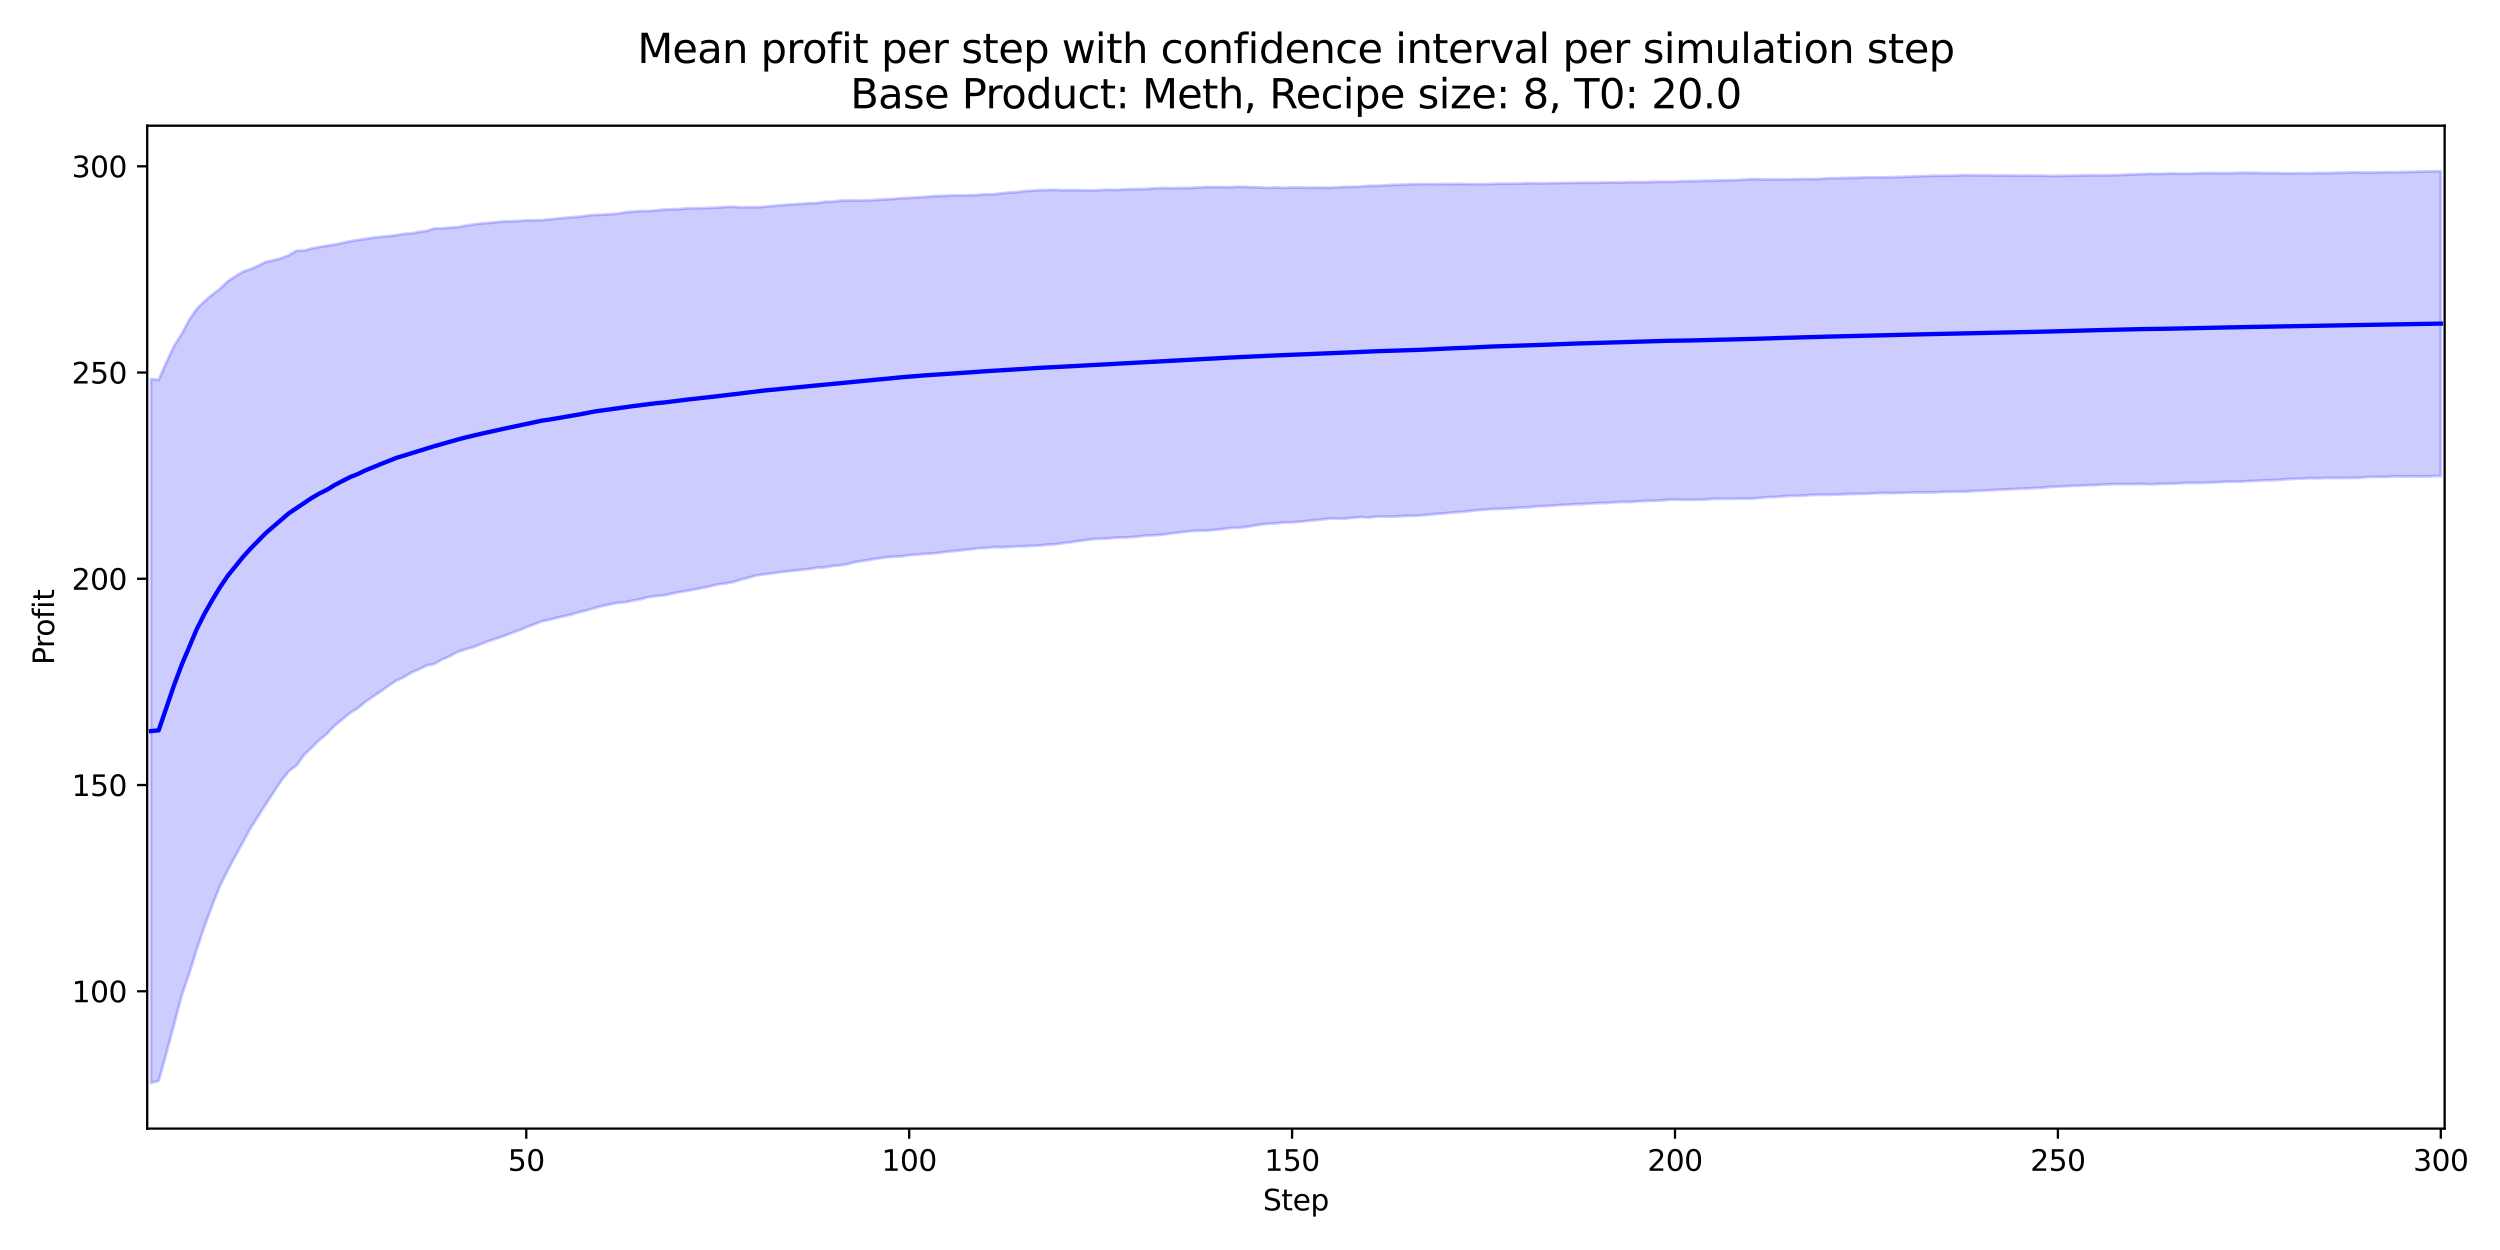 <?xml version="1.0" encoding="utf-8" standalone="no"?>
<!DOCTYPE svg PUBLIC "-//W3C//DTD SVG 1.1//EN"
  "http://www.w3.org/Graphics/SVG/1.1/DTD/svg11.dtd">
<svg xmlns:xlink="http://www.w3.org/1999/xlink" width="864pt" height="432pt" viewBox="0 0 864 432" xmlns="http://www.w3.org/2000/svg" version="1.1">
 <defs>
  <style type="text/css">*{stroke-linejoin: round; stroke-linecap: butt}</style>
 </defs>
 <g id="figure_1">
  <g id="patch_1">
   <path d="M 0 432 
L 864 432 
L 864 0 
L 0 0 
z
" style="fill: #ffffff"/>
  </g>
  <g id="axes_1">
   <g id="patch_2">
    <path d="M 50.87 390.04 
L 844.866 390.04 
L 844.866 43.44 
L 50.87 43.44 
z
" style="fill: #ffffff"/>
   </g>
   <g id="FillBetweenPolyCollection_1">
    <defs>
     <path id="ma80f3142a6" d="M 52.193 -300.959 
L 52.193 -57.715 
L 54.84 -58.502 
L 57.487 -67.962 
L 60.133 -77.906 
L 62.78 -87.88 
L 65.427 -95.682 
L 68.073 -104.163 
L 70.72 -112.01 
L 73.367 -119.119 
L 76.013 -125.859 
L 78.66 -131.127 
L 81.307 -136.067 
L 83.953 -140.92 
L 86.6 -145.863 
L 89.246 -149.941 
L 91.893 -154.134 
L 94.54 -158.148 
L 97.186 -162.178 
L 99.833 -165.481 
L 102.48 -167.498 
L 105.126 -171.133 
L 107.773 -173.711 
L 110.42 -176.32 
L 113.066 -178.476 
L 115.713 -181.319 
L 118.36 -183.428 
L 121.006 -185.619 
L 123.653 -187.292 
L 126.3 -189.457 
L 128.946 -191.295 
L 131.593 -193.069 
L 134.24 -194.976 
L 136.886 -196.758 
L 139.533 -197.944 
L 142.18 -199.559 
L 144.826 -200.71 
L 147.473 -202.044 
L 150.119 -202.552 
L 152.766 -204.099 
L 155.413 -205.206 
L 158.059 -206.653 
L 160.706 -207.567 
L 163.353 -208.331 
L 165.999 -209.312 
L 168.646 -210.373 
L 171.293 -211.279 
L 173.939 -212.112 
L 176.586 -213.178 
L 179.233 -214.097 
L 181.879 -215.214 
L 184.526 -216.201 
L 187.173 -217.301 
L 189.819 -217.822 
L 192.466 -218.505 
L 195.113 -219.095 
L 197.759 -219.72 
L 200.406 -220.526 
L 203.053 -221.158 
L 205.699 -221.928 
L 208.346 -222.633 
L 210.993 -223.179 
L 213.639 -223.694 
L 216.286 -223.902 
L 218.932 -224.477 
L 221.579 -224.97 
L 224.226 -225.686 
L 226.872 -226.031 
L 229.519 -226.246 
L 232.166 -226.849 
L 234.812 -227.385 
L 237.459 -227.84 
L 240.106 -228.312 
L 242.752 -228.826 
L 245.399 -229.383 
L 248.046 -230.022 
L 250.692 -230.34 
L 253.339 -230.851 
L 255.986 -231.673 
L 258.632 -232.329 
L 261.279 -233.105 
L 263.926 -233.505 
L 266.572 -233.803 
L 269.219 -234.212 
L 271.866 -234.496 
L 274.512 -234.776 
L 277.159 -235.139 
L 279.806 -235.376 
L 282.452 -235.812 
L 285.099 -235.923 
L 287.745 -236.405 
L 290.392 -236.632 
L 293.039 -237.067 
L 295.685 -237.769 
L 298.332 -238.179 
L 300.979 -238.615 
L 303.625 -239.035 
L 306.272 -239.373 
L 308.919 -239.618 
L 311.565 -239.738 
L 314.212 -240.124 
L 316.859 -240.33 
L 319.505 -240.576 
L 322.152 -240.727 
L 324.799 -240.981 
L 327.445 -241.362 
L 330.092 -241.586 
L 332.739 -241.878 
L 335.385 -242.133 
L 338.032 -242.522 
L 340.679 -242.6 
L 343.325 -242.917 
L 345.972 -242.854 
L 348.618 -242.99 
L 351.265 -243.153 
L 353.912 -243.209 
L 356.558 -243.354 
L 359.205 -243.484 
L 361.852 -243.768 
L 364.498 -243.861 
L 367.145 -244.288 
L 369.792 -244.562 
L 372.438 -244.993 
L 375.085 -245.307 
L 377.732 -245.705 
L 380.378 -245.813 
L 383.025 -245.9 
L 385.672 -246.225 
L 388.318 -246.228 
L 390.965 -246.394 
L 393.612 -246.597 
L 396.258 -246.935 
L 398.905 -247.025 
L 401.552 -247.184 
L 404.198 -247.578 
L 406.845 -247.888 
L 409.492 -248.22 
L 412.138 -248.493 
L 414.785 -248.594 
L 417.431 -248.672 
L 420.078 -248.899 
L 422.725 -249.177 
L 425.371 -249.579 
L 428.018 -249.601 
L 430.665 -249.896 
L 433.311 -250.349 
L 435.958 -250.75 
L 438.605 -251.041 
L 441.251 -251.116 
L 443.898 -251.476 
L 446.545 -251.459 
L 449.191 -251.709 
L 451.838 -251.962 
L 454.485 -252.234 
L 457.131 -252.489 
L 459.778 -252.838 
L 462.425 -252.741 
L 465.071 -252.797 
L 467.718 -253.095 
L 470.365 -253.29 
L 473.011 -253.126 
L 475.658 -253.455 
L 478.305 -253.477 
L 480.951 -253.479 
L 483.598 -253.581 
L 486.244 -253.707 
L 488.891 -253.722 
L 491.538 -253.907 
L 494.184 -254.167 
L 496.831 -254.419 
L 499.478 -254.611 
L 502.124 -254.896 
L 504.771 -255.026 
L 507.418 -255.305 
L 510.064 -255.655 
L 512.711 -255.823 
L 515.358 -256.053 
L 518.004 -256.108 
L 520.651 -256.268 
L 523.298 -256.417 
L 525.944 -256.591 
L 528.591 -256.681 
L 531.238 -257.024 
L 533.884 -257.086 
L 536.531 -257.257 
L 539.178 -257.465 
L 541.824 -257.552 
L 544.471 -257.74 
L 547.117 -257.797 
L 549.764 -257.986 
L 552.411 -258.13 
L 555.057 -258.174 
L 557.704 -258.366 
L 560.351 -258.524 
L 562.997 -258.495 
L 565.644 -258.708 
L 568.291 -258.85 
L 570.937 -258.975 
L 573.584 -259.051 
L 576.231 -259.224 
L 578.877 -259.389 
L 581.524 -259.279 
L 584.171 -259.275 
L 586.817 -259.267 
L 589.464 -259.395 
L 592.111 -259.591 
L 594.757 -259.617 
L 597.404 -259.63 
L 600.051 -259.67 
L 602.697 -259.739 
L 605.344 -259.673 
L 607.991 -259.892 
L 610.637 -260.176 
L 613.284 -260.235 
L 615.93 -260.423 
L 618.577 -260.629 
L 621.224 -260.644 
L 623.87 -260.788 
L 626.517 -260.944 
L 629.164 -260.995 
L 631.81 -260.955 
L 634.457 -261.083 
L 637.104 -261.165 
L 639.75 -261.293 
L 642.397 -261.341 
L 645.044 -261.379 
L 647.69 -261.512 
L 650.337 -261.626 
L 652.984 -261.577 
L 655.63 -261.635 
L 658.277 -261.69 
L 660.924 -261.802 
L 663.57 -261.839 
L 666.217 -261.824 
L 668.864 -261.851 
L 671.51 -261.98 
L 674.157 -262.037 
L 676.804 -262.081 
L 679.45 -262.108 
L 682.097 -262.295 
L 684.743 -262.432 
L 687.39 -262.553 
L 690.037 -262.707 
L 692.683 -262.838 
L 695.33 -262.946 
L 697.977 -263.132 
L 700.623 -263.171 
L 703.27 -263.322 
L 705.917 -263.459 
L 708.563 -263.719 
L 711.21 -263.835 
L 713.857 -263.958 
L 716.503 -264.106 
L 719.15 -264.187 
L 721.797 -264.298 
L 724.443 -264.357 
L 727.09 -264.571 
L 729.737 -264.658 
L 732.383 -264.701 
L 735.03 -264.675 
L 737.677 -264.687 
L 740.323 -264.728 
L 742.97 -264.603 
L 745.616 -264.744 
L 748.263 -264.784 
L 750.91 -264.869 
L 753.556 -264.98 
L 756.203 -265.123 
L 758.85 -265.085 
L 761.496 -265.153 
L 764.143 -265.264 
L 766.79 -265.349 
L 769.436 -265.523 
L 772.083 -265.559 
L 774.73 -265.568 
L 777.376 -265.74 
L 780.023 -265.848 
L 782.67 -266.008 
L 785.316 -266.051 
L 787.963 -266.206 
L 790.61 -266.389 
L 793.256 -266.549 
L 795.903 -266.622 
L 798.55 -266.782 
L 801.196 -266.691 
L 803.843 -266.828 
L 806.49 -266.789 
L 809.136 -266.808 
L 811.783 -266.838 
L 814.429 -266.818 
L 817.076 -267.061 
L 819.723 -267.153 
L 822.369 -267.159 
L 825.016 -267.195 
L 827.663 -267.406 
L 830.309 -267.335 
L 832.956 -267.378 
L 835.603 -267.351 
L 838.249 -267.358 
L 840.896 -267.434 
L 843.543 -267.513 
L 843.543 -372.805 
L 843.543 -372.805 
L 840.896 -372.764 
L 838.249 -372.713 
L 835.603 -372.657 
L 832.956 -372.578 
L 830.309 -372.548 
L 827.663 -372.436 
L 825.016 -372.499 
L 822.369 -372.421 
L 819.723 -372.33 
L 817.076 -372.322 
L 814.429 -372.46 
L 811.783 -372.375 
L 809.136 -372.301 
L 806.49 -372.267 
L 803.843 -372.153 
L 801.196 -372.229 
L 798.55 -372.073 
L 795.903 -372.146 
L 793.256 -372.067 
L 790.61 -372.059 
L 787.963 -372.124 
L 785.316 -372.203 
L 782.67 -372.178 
L 780.023 -372.255 
L 777.376 -372.251 
L 774.73 -372.305 
L 772.083 -372.205 
L 769.436 -372.118 
L 766.79 -372.163 
L 764.143 -372.174 
L 761.496 -372.184 
L 758.85 -372.07 
L 756.203 -371.958 
L 753.556 -371.999 
L 750.91 -372.025 
L 748.263 -371.964 
L 745.616 -371.886 
L 742.97 -371.944 
L 740.323 -371.812 
L 737.677 -371.71 
L 735.03 -371.625 
L 732.383 -371.493 
L 729.737 -371.426 
L 727.09 -371.364 
L 724.443 -371.414 
L 721.797 -371.375 
L 719.15 -371.342 
L 716.503 -371.284 
L 713.857 -371.248 
L 711.21 -371.198 
L 708.563 -371.202 
L 705.917 -371.284 
L 703.27 -371.292 
L 700.623 -371.318 
L 697.977 -371.264 
L 695.33 -371.332 
L 692.683 -371.349 
L 690.037 -371.324 
L 687.39 -371.383 
L 684.743 -371.375 
L 682.097 -371.384 
L 679.45 -371.468 
L 676.804 -371.358 
L 674.157 -371.286 
L 671.51 -371.248 
L 668.864 -371.261 
L 666.217 -371.183 
L 663.57 -371.096 
L 660.924 -370.962 
L 658.277 -370.898 
L 655.63 -370.808 
L 652.984 -370.747 
L 650.337 -370.69 
L 647.69 -370.67 
L 645.044 -370.688 
L 642.397 -370.585 
L 639.75 -370.534 
L 637.104 -370.474 
L 634.457 -370.39 
L 631.81 -370.372 
L 629.164 -370.182 
L 626.517 -370.112 
L 623.87 -370.124 
L 621.224 -370.099 
L 618.577 -369.979 
L 615.93 -369.998 
L 613.284 -370 
L 610.637 -369.956 
L 607.991 -369.998 
L 605.344 -370.072 
L 602.697 -369.908 
L 600.051 -369.768 
L 597.404 -369.698 
L 594.757 -369.633 
L 592.111 -369.546 
L 589.464 -369.543 
L 586.817 -369.464 
L 584.171 -369.398 
L 581.524 -369.342 
L 578.877 -369.189 
L 576.231 -369.204 
L 573.584 -369.18 
L 570.937 -369.128 
L 568.291 -369.042 
L 565.644 -369.07 
L 562.997 -369.032 
L 560.351 -368.896 
L 557.704 -368.947 
L 555.057 -368.925 
L 552.411 -368.857 
L 549.764 -368.844 
L 547.117 -368.873 
L 544.471 -368.79 
L 541.824 -368.783 
L 539.178 -368.719 
L 536.531 -368.697 
L 533.884 -368.61 
L 531.238 -368.609 
L 528.591 -368.671 
L 525.944 -368.56 
L 523.298 -368.523 
L 520.651 -368.483 
L 518.004 -368.513 
L 515.358 -368.409 
L 512.711 -368.35 
L 510.064 -368.344 
L 507.418 -368.369 
L 504.771 -368.409 
L 502.124 -368.383 
L 499.478 -368.4 
L 496.831 -368.343 
L 494.184 -368.375 
L 491.538 -368.349 
L 488.891 -368.368 
L 486.244 -368.232 
L 483.598 -368.149 
L 480.951 -368.075 
L 478.305 -367.887 
L 475.658 -367.762 
L 473.011 -367.786 
L 470.365 -367.517 
L 467.718 -367.44 
L 465.071 -367.425 
L 462.425 -367.277 
L 459.778 -367.081 
L 457.131 -367.141 
L 454.485 -367.145 
L 451.838 -367.112 
L 449.191 -367.165 
L 446.545 -367.211 
L 443.898 -367.056 
L 441.251 -367.208 
L 438.605 -367.081 
L 435.958 -367.186 
L 433.311 -367.274 
L 430.665 -367.377 
L 428.018 -367.453 
L 425.371 -367.296 
L 422.725 -367.345 
L 420.078 -367.349 
L 417.431 -367.379 
L 414.785 -367.22 
L 412.138 -367.078 
L 409.492 -367.019 
L 406.845 -366.994 
L 404.198 -366.974 
L 401.552 -367.019 
L 398.905 -366.89 
L 396.258 -366.699 
L 393.612 -366.678 
L 390.965 -366.605 
L 388.318 -366.529 
L 385.672 -366.343 
L 383.025 -366.43 
L 380.378 -366.323 
L 377.732 -366.162 
L 375.085 -366.201 
L 372.438 -366.244 
L 369.792 -366.293 
L 367.145 -366.265 
L 364.498 -366.399 
L 361.852 -366.341 
L 359.205 -366.262 
L 356.558 -366.067 
L 353.912 -365.918 
L 351.265 -365.553 
L 348.618 -365.42 
L 345.972 -365.177 
L 343.325 -364.798 
L 340.679 -364.825 
L 338.032 -364.627 
L 335.385 -364.522 
L 332.739 -364.47 
L 330.092 -364.496 
L 327.445 -364.332 
L 324.799 -364.29 
L 322.152 -364.141 
L 319.505 -363.954 
L 316.859 -363.775 
L 314.212 -363.599 
L 311.565 -363.502 
L 308.919 -363.234 
L 306.272 -363.1 
L 303.625 -362.98 
L 300.979 -362.816 
L 298.332 -362.704 
L 295.685 -362.657 
L 293.039 -362.742 
L 290.392 -362.628 
L 287.745 -362.287 
L 285.099 -362.265 
L 282.452 -361.836 
L 279.806 -361.747 
L 277.159 -361.539 
L 274.512 -361.395 
L 271.866 -361.229 
L 269.219 -361.005 
L 266.572 -360.769 
L 263.926 -360.513 
L 261.279 -360.346 
L 258.632 -360.374 
L 255.986 -360.319 
L 253.339 -360.521 
L 250.692 -360.462 
L 248.046 -360.234 
L 245.399 -360.172 
L 242.752 -360.051 
L 240.106 -360.009 
L 237.459 -359.947 
L 234.812 -359.754 
L 232.166 -359.669 
L 229.519 -359.553 
L 226.872 -359.308 
L 224.226 -359.069 
L 221.579 -359.059 
L 218.932 -358.849 
L 216.286 -358.664 
L 213.639 -358.152 
L 210.993 -357.974 
L 208.346 -357.783 
L 205.699 -357.717 
L 203.053 -357.526 
L 200.406 -357.105 
L 197.759 -356.924 
L 195.113 -356.685 
L 192.466 -356.46 
L 189.819 -356.149 
L 187.173 -355.916 
L 184.526 -355.825 
L 181.879 -355.86 
L 179.233 -355.622 
L 176.586 -355.503 
L 173.939 -355.451 
L 171.293 -355.186 
L 168.646 -354.92 
L 165.999 -354.734 
L 163.353 -354.357 
L 160.706 -353.973 
L 158.059 -353.47 
L 155.413 -353.312 
L 152.766 -353.055 
L 150.119 -353.059 
L 147.473 -352.17 
L 144.826 -351.86 
L 142.18 -351.314 
L 139.533 -351.171 
L 136.886 -350.694 
L 134.24 -350.381 
L 131.593 -350.159 
L 128.946 -349.852 
L 126.3 -349.433 
L 123.653 -349.05 
L 121.006 -348.624 
L 118.36 -348.039 
L 115.713 -347.505 
L 113.066 -347.065 
L 110.42 -346.626 
L 107.773 -346.148 
L 105.126 -345.418 
L 102.48 -345.338 
L 99.833 -343.768 
L 97.186 -342.755 
L 94.54 -342.043 
L 91.893 -341.472 
L 89.246 -340.159 
L 86.6 -338.969 
L 83.953 -338.07 
L 81.307 -336.484 
L 78.66 -334.73 
L 76.013 -332.172 
L 73.367 -330.163 
L 70.72 -327.91 
L 68.073 -325.322 
L 65.427 -321.5 
L 62.78 -316.564 
L 60.133 -312.391 
L 57.487 -306.727 
L 54.84 -300.706 
L 52.193 -300.959 
z
" style="stroke: #0000ff; stroke-opacity: 0.2"/>
    </defs>
    <g clip-path="url(#p0938d1be99)">
     <use xlink:href="#ma80f3142a6" x="0" y="432" style="fill: #0000ff; fill-opacity: 0.2; stroke: #0000ff; stroke-opacity: 0.2"/>
    </g>
   </g>
   <g id="matplotlib.axis_1">
    <g id="xtick_1">
     <g id="line2d_1">
      <defs>
       <path id="mb5cfa969d6" d="M 0 0 
L 0 3.5 
" style="stroke: #000000; stroke-width: 0.8"/>
      </defs>
      <g>
       <use xlink:href="#mb5cfa969d6" x="181.879" y="390.04" style="stroke: #000000; stroke-width: 0.8"/>
      </g>
     </g>
     <g id="text_1">
      <!-- 50 -->
      <g transform="translate(175.517 404.638) scale(0.1 -0.1)">
       <defs>
        <path id="DejaVuSans-35" d="M 691 4666 
L 3169 4666 
L 3169 4134 
L 1269 4134 
L 1269 2991 
Q 1406 3038 1543 3061 
Q 1681 3084 1819 3084 
Q 2600 3084 3056 2656 
Q 3513 2228 3513 1497 
Q 3513 744 3044 326 
Q 2575 -91 1722 -91 
Q 1428 -91 1123 -41 
Q 819 9 494 109 
L 494 744 
Q 775 591 1075 516 
Q 1375 441 1709 441 
Q 2250 441 2565 725 
Q 2881 1009 2881 1497 
Q 2881 1984 2565 2268 
Q 2250 2553 1709 2553 
Q 1456 2553 1204 2497 
Q 953 2441 691 2322 
L 691 4666 
z
" transform="scale(0.016)"/>
        <path id="DejaVuSans-30" d="M 2034 4250 
Q 1547 4250 1301 3770 
Q 1056 3291 1056 2328 
Q 1056 1369 1301 889 
Q 1547 409 2034 409 
Q 2525 409 2770 889 
Q 3016 1369 3016 2328 
Q 3016 3291 2770 3770 
Q 2525 4250 2034 4250 
z
M 2034 4750 
Q 2819 4750 3233 4129 
Q 3647 3509 3647 2328 
Q 3647 1150 3233 529 
Q 2819 -91 2034 -91 
Q 1250 -91 836 529 
Q 422 1150 422 2328 
Q 422 3509 836 4129 
Q 1250 4750 2034 4750 
z
" transform="scale(0.016)"/>
       </defs>
       <use xlink:href="#DejaVuSans-35"/>
       <use xlink:href="#DejaVuSans-30" transform="translate(63.623 0)"/>
      </g>
     </g>
    </g>
    <g id="xtick_2">
     <g id="line2d_2">
      <g>
       <use xlink:href="#mb5cfa969d6" x="314.212" y="390.04" style="stroke: #000000; stroke-width: 0.8"/>
      </g>
     </g>
     <g id="text_2">
      <!-- 100 -->
      <g transform="translate(304.668 404.638) scale(0.1 -0.1)">
       <defs>
        <path id="DejaVuSans-31" d="M 794 531 
L 1825 531 
L 1825 4091 
L 703 3866 
L 703 4441 
L 1819 4666 
L 2450 4666 
L 2450 531 
L 3481 531 
L 3481 0 
L 794 0 
L 794 531 
z
" transform="scale(0.016)"/>
       </defs>
       <use xlink:href="#DejaVuSans-31"/>
       <use xlink:href="#DejaVuSans-30" transform="translate(63.623 0)"/>
       <use xlink:href="#DejaVuSans-30" transform="translate(127.246 0)"/>
      </g>
     </g>
    </g>
    <g id="xtick_3">
     <g id="line2d_3">
      <g>
       <use xlink:href="#mb5cfa969d6" x="446.545" y="390.04" style="stroke: #000000; stroke-width: 0.8"/>
      </g>
     </g>
     <g id="text_3">
      <!-- 150 -->
      <g transform="translate(437.001 404.638) scale(0.1 -0.1)">
       <use xlink:href="#DejaVuSans-31"/>
       <use xlink:href="#DejaVuSans-35" transform="translate(63.623 0)"/>
       <use xlink:href="#DejaVuSans-30" transform="translate(127.246 0)"/>
      </g>
     </g>
    </g>
    <g id="xtick_4">
     <g id="line2d_4">
      <g>
       <use xlink:href="#mb5cfa969d6" x="578.877" y="390.04" style="stroke: #000000; stroke-width: 0.8"/>
      </g>
     </g>
     <g id="text_4">
      <!-- 200 -->
      <g transform="translate(569.334 404.638) scale(0.1 -0.1)">
       <defs>
        <path id="DejaVuSans-32" d="M 1228 531 
L 3431 531 
L 3431 0 
L 469 0 
L 469 531 
Q 828 903 1448 1529 
Q 2069 2156 2228 2338 
Q 2531 2678 2651 2914 
Q 2772 3150 2772 3378 
Q 2772 3750 2511 3984 
Q 2250 4219 1831 4219 
Q 1534 4219 1204 4116 
Q 875 4013 500 3803 
L 500 4441 
Q 881 4594 1212 4672 
Q 1544 4750 1819 4750 
Q 2544 4750 2975 4387 
Q 3406 4025 3406 3419 
Q 3406 3131 3298 2873 
Q 3191 2616 2906 2266 
Q 2828 2175 2409 1742 
Q 1991 1309 1228 531 
z
" transform="scale(0.016)"/>
       </defs>
       <use xlink:href="#DejaVuSans-32"/>
       <use xlink:href="#DejaVuSans-30" transform="translate(63.623 0)"/>
       <use xlink:href="#DejaVuSans-30" transform="translate(127.246 0)"/>
      </g>
     </g>
    </g>
    <g id="xtick_5">
     <g id="line2d_5">
      <g>
       <use xlink:href="#mb5cfa969d6" x="711.21" y="390.04" style="stroke: #000000; stroke-width: 0.8"/>
      </g>
     </g>
     <g id="text_5">
      <!-- 250 -->
      <g transform="translate(701.666 404.638) scale(0.1 -0.1)">
       <use xlink:href="#DejaVuSans-32"/>
       <use xlink:href="#DejaVuSans-35" transform="translate(63.623 0)"/>
       <use xlink:href="#DejaVuSans-30" transform="translate(127.246 0)"/>
      </g>
     </g>
    </g>
    <g id="xtick_6">
     <g id="line2d_6">
      <g>
       <use xlink:href="#mb5cfa969d6" x="843.543" y="390.04" style="stroke: #000000; stroke-width: 0.8"/>
      </g>
     </g>
     <g id="text_6">
      <!-- 300 -->
      <g transform="translate(833.999 404.638) scale(0.1 -0.1)">
       <defs>
        <path id="DejaVuSans-33" d="M 2597 2516 
Q 3050 2419 3304 2112 
Q 3559 1806 3559 1356 
Q 3559 666 3084 287 
Q 2609 -91 1734 -91 
Q 1441 -91 1130 -33 
Q 819 25 488 141 
L 488 750 
Q 750 597 1062 519 
Q 1375 441 1716 441 
Q 2309 441 2620 675 
Q 2931 909 2931 1356 
Q 2931 1769 2642 2001 
Q 2353 2234 1838 2234 
L 1294 2234 
L 1294 2753 
L 1863 2753 
Q 2328 2753 2575 2939 
Q 2822 3125 2822 3475 
Q 2822 3834 2567 4026 
Q 2313 4219 1838 4219 
Q 1578 4219 1281 4162 
Q 984 4106 628 3988 
L 628 4550 
Q 988 4650 1302 4700 
Q 1616 4750 1894 4750 
Q 2613 4750 3031 4423 
Q 3450 4097 3450 3541 
Q 3450 3153 3228 2886 
Q 3006 2619 2597 2516 
z
" transform="scale(0.016)"/>
       </defs>
       <use xlink:href="#DejaVuSans-33"/>
       <use xlink:href="#DejaVuSans-30" transform="translate(63.623 0)"/>
       <use xlink:href="#DejaVuSans-30" transform="translate(127.246 0)"/>
      </g>
     </g>
    </g>
    <g id="text_7">
     <!-- Step -->
     <g transform="translate(436.483 418.317) scale(0.1 -0.1)">
      <defs>
       <path id="DejaVuSans-53" d="M 3425 4513 
L 3425 3897 
Q 3066 4069 2747 4153 
Q 2428 4238 2131 4238 
Q 1616 4238 1336 4038 
Q 1056 3838 1056 3469 
Q 1056 3159 1242 3001 
Q 1428 2844 1947 2747 
L 2328 2669 
Q 3034 2534 3370 2195 
Q 3706 1856 3706 1288 
Q 3706 609 3251 259 
Q 2797 -91 1919 -91 
Q 1588 -91 1214 -16 
Q 841 59 441 206 
L 441 856 
Q 825 641 1194 531 
Q 1563 422 1919 422 
Q 2459 422 2753 634 
Q 3047 847 3047 1241 
Q 3047 1584 2836 1778 
Q 2625 1972 2144 2069 
L 1759 2144 
Q 1053 2284 737 2584 
Q 422 2884 422 3419 
Q 422 4038 858 4394 
Q 1294 4750 2059 4750 
Q 2388 4750 2728 4690 
Q 3069 4631 3425 4513 
z
" transform="scale(0.016)"/>
       <path id="DejaVuSans-74" d="M 1172 4494 
L 1172 3500 
L 2356 3500 
L 2356 3053 
L 1172 3053 
L 1172 1153 
Q 1172 725 1289 603 
Q 1406 481 1766 481 
L 2356 481 
L 2356 0 
L 1766 0 
Q 1100 0 847 248 
Q 594 497 594 1153 
L 594 3053 
L 172 3053 
L 172 3500 
L 594 3500 
L 594 4494 
L 1172 4494 
z
" transform="scale(0.016)"/>
       <path id="DejaVuSans-65" d="M 3597 1894 
L 3597 1613 
L 953 1613 
Q 991 1019 1311 708 
Q 1631 397 2203 397 
Q 2534 397 2845 478 
Q 3156 559 3463 722 
L 3463 178 
Q 3153 47 2828 -22 
Q 2503 -91 2169 -91 
Q 1331 -91 842 396 
Q 353 884 353 1716 
Q 353 2575 817 3079 
Q 1281 3584 2069 3584 
Q 2775 3584 3186 3129 
Q 3597 2675 3597 1894 
z
M 3022 2063 
Q 3016 2534 2758 2815 
Q 2500 3097 2075 3097 
Q 1594 3097 1305 2825 
Q 1016 2553 972 2059 
L 3022 2063 
z
" transform="scale(0.016)"/>
       <path id="DejaVuSans-70" d="M 1159 525 
L 1159 -1331 
L 581 -1331 
L 581 3500 
L 1159 3500 
L 1159 2969 
Q 1341 3281 1617 3432 
Q 1894 3584 2278 3584 
Q 2916 3584 3314 3078 
Q 3713 2572 3713 1747 
Q 3713 922 3314 415 
Q 2916 -91 2278 -91 
Q 1894 -91 1617 61 
Q 1341 213 1159 525 
z
M 3116 1747 
Q 3116 2381 2855 2742 
Q 2594 3103 2138 3103 
Q 1681 3103 1420 2742 
Q 1159 2381 1159 1747 
Q 1159 1113 1420 752 
Q 1681 391 2138 391 
Q 2594 391 2855 752 
Q 3116 1113 3116 1747 
z
" transform="scale(0.016)"/>
      </defs>
      <use xlink:href="#DejaVuSans-53"/>
      <use xlink:href="#DejaVuSans-74" transform="translate(63.477 0)"/>
      <use xlink:href="#DejaVuSans-65" transform="translate(102.686 0)"/>
      <use xlink:href="#DejaVuSans-70" transform="translate(164.209 0)"/>
     </g>
    </g>
   </g>
   <g id="matplotlib.axis_2">
    <g id="ytick_1">
     <g id="line2d_7">
      <defs>
       <path id="m7bde767931" d="M 0 0 
L -3.5 0 
" style="stroke: #000000; stroke-width: 0.8"/>
      </defs>
      <g>
       <use xlink:href="#m7bde767931" x="50.87" y="342.582" style="stroke: #000000; stroke-width: 0.8"/>
      </g>
     </g>
     <g id="text_8">
      <!-- 100 -->
      <g transform="translate(24.782 346.382) scale(0.1 -0.1)">
       <use xlink:href="#DejaVuSans-31"/>
       <use xlink:href="#DejaVuSans-30" transform="translate(63.623 0)"/>
       <use xlink:href="#DejaVuSans-30" transform="translate(127.246 0)"/>
      </g>
     </g>
    </g>
    <g id="ytick_2">
     <g id="line2d_8">
      <g>
       <use xlink:href="#m7bde767931" x="50.87" y="271.304" style="stroke: #000000; stroke-width: 0.8"/>
      </g>
     </g>
     <g id="text_9">
      <!-- 150 -->
      <g transform="translate(24.782 275.103) scale(0.1 -0.1)">
       <use xlink:href="#DejaVuSans-31"/>
       <use xlink:href="#DejaVuSans-35" transform="translate(63.623 0)"/>
       <use xlink:href="#DejaVuSans-30" transform="translate(127.246 0)"/>
      </g>
     </g>
    </g>
    <g id="ytick_3">
     <g id="line2d_9">
      <g>
       <use xlink:href="#m7bde767931" x="50.87" y="200.025" style="stroke: #000000; stroke-width: 0.8"/>
      </g>
     </g>
     <g id="text_10">
      <!-- 200 -->
      <g transform="translate(24.782 203.825) scale(0.1 -0.1)">
       <use xlink:href="#DejaVuSans-32"/>
       <use xlink:href="#DejaVuSans-30" transform="translate(63.623 0)"/>
       <use xlink:href="#DejaVuSans-30" transform="translate(127.246 0)"/>
      </g>
     </g>
    </g>
    <g id="ytick_4">
     <g id="line2d_10">
      <g>
       <use xlink:href="#m7bde767931" x="50.87" y="128.747" style="stroke: #000000; stroke-width: 0.8"/>
      </g>
     </g>
     <g id="text_11">
      <!-- 250 -->
      <g transform="translate(24.782 132.546) scale(0.1 -0.1)">
       <use xlink:href="#DejaVuSans-32"/>
       <use xlink:href="#DejaVuSans-35" transform="translate(63.623 0)"/>
       <use xlink:href="#DejaVuSans-30" transform="translate(127.246 0)"/>
      </g>
     </g>
    </g>
    <g id="ytick_5">
     <g id="line2d_11">
      <g>
       <use xlink:href="#m7bde767931" x="50.87" y="57.468" style="stroke: #000000; stroke-width: 0.8"/>
      </g>
     </g>
     <g id="text_12">
      <!-- 300 -->
      <g transform="translate(24.782 61.268) scale(0.1 -0.1)">
       <use xlink:href="#DejaVuSans-33"/>
       <use xlink:href="#DejaVuSans-30" transform="translate(63.623 0)"/>
       <use xlink:href="#DejaVuSans-30" transform="translate(127.246 0)"/>
      </g>
     </g>
    </g>
    <g id="text_13">
     <!-- Profit -->
     <g transform="translate(18.703 229.779) rotate(-90) scale(0.1 -0.1)">
      <defs>
       <path id="DejaVuSans-50" d="M 1259 4147 
L 1259 2394 
L 2053 2394 
Q 2494 2394 2734 2622 
Q 2975 2850 2975 3272 
Q 2975 3691 2734 3919 
Q 2494 4147 2053 4147 
L 1259 4147 
z
M 628 4666 
L 2053 4666 
Q 2838 4666 3239 4311 
Q 3641 3956 3641 3272 
Q 3641 2581 3239 2228 
Q 2838 1875 2053 1875 
L 1259 1875 
L 1259 0 
L 628 0 
L 628 4666 
z
" transform="scale(0.016)"/>
       <path id="DejaVuSans-72" d="M 2631 2963 
Q 2534 3019 2420 3045 
Q 2306 3072 2169 3072 
Q 1681 3072 1420 2755 
Q 1159 2438 1159 1844 
L 1159 0 
L 581 0 
L 581 3500 
L 1159 3500 
L 1159 2956 
Q 1341 3275 1631 3429 
Q 1922 3584 2338 3584 
Q 2397 3584 2469 3576 
Q 2541 3569 2628 3553 
L 2631 2963 
z
" transform="scale(0.016)"/>
       <path id="DejaVuSans-6f" d="M 1959 3097 
Q 1497 3097 1228 2736 
Q 959 2375 959 1747 
Q 959 1119 1226 758 
Q 1494 397 1959 397 
Q 2419 397 2687 759 
Q 2956 1122 2956 1747 
Q 2956 2369 2687 2733 
Q 2419 3097 1959 3097 
z
M 1959 3584 
Q 2709 3584 3137 3096 
Q 3566 2609 3566 1747 
Q 3566 888 3137 398 
Q 2709 -91 1959 -91 
Q 1206 -91 779 398 
Q 353 888 353 1747 
Q 353 2609 779 3096 
Q 1206 3584 1959 3584 
z
" transform="scale(0.016)"/>
       <path id="DejaVuSans-66" d="M 2375 4863 
L 2375 4384 
L 1825 4384 
Q 1516 4384 1395 4259 
Q 1275 4134 1275 3809 
L 1275 3500 
L 2222 3500 
L 2222 3053 
L 1275 3053 
L 1275 0 
L 697 0 
L 697 3053 
L 147 3053 
L 147 3500 
L 697 3500 
L 697 3744 
Q 697 4328 969 4595 
Q 1241 4863 1831 4863 
L 2375 4863 
z
" transform="scale(0.016)"/>
       <path id="DejaVuSans-69" d="M 603 3500 
L 1178 3500 
L 1178 0 
L 603 0 
L 603 3500 
z
M 603 4863 
L 1178 4863 
L 1178 4134 
L 603 4134 
L 603 4863 
z
" transform="scale(0.016)"/>
      </defs>
      <use xlink:href="#DejaVuSans-50"/>
      <use xlink:href="#DejaVuSans-72" transform="translate(58.553 0)"/>
      <use xlink:href="#DejaVuSans-6f" transform="translate(97.416 0)"/>
      <use xlink:href="#DejaVuSans-66" transform="translate(158.598 0)"/>
      <use xlink:href="#DejaVuSans-69" transform="translate(193.803 0)"/>
      <use xlink:href="#DejaVuSans-74" transform="translate(221.586 0)"/>
     </g>
    </g>
   </g>
   <g id="line2d_12">
    <path d="M 52.193 252.663 
L 54.84 252.396 
L 60.133 236.851 
L 62.78 229.778 
L 68.073 217.258 
L 70.72 212.04 
L 73.367 207.359 
L 76.013 202.984 
L 78.66 199.071 
L 83.953 192.505 
L 86.6 189.584 
L 91.893 184.197 
L 99.833 177.375 
L 107.773 172.07 
L 110.42 170.527 
L 113.066 169.229 
L 115.713 167.588 
L 121.006 164.878 
L 123.653 163.829 
L 126.3 162.555 
L 131.593 160.386 
L 136.886 158.274 
L 150.119 154.194 
L 158.059 151.939 
L 160.706 151.23 
L 165.999 149.977 
L 173.939 148.218 
L 187.173 145.392 
L 189.819 145.014 
L 195.113 144.11 
L 200.406 143.184 
L 205.699 142.177 
L 218.932 140.337 
L 226.872 139.331 
L 229.519 139.1 
L 237.459 138.106 
L 245.399 137.222 
L 250.692 136.599 
L 258.632 135.648 
L 263.926 134.991 
L 279.806 133.439 
L 311.565 130.38 
L 319.505 129.735 
L 335.385 128.673 
L 340.679 128.288 
L 351.265 127.647 
L 359.205 127.127 
L 364.498 126.87 
L 425.371 123.563 
L 433.311 123.189 
L 438.605 122.939 
L 467.718 121.733 
L 475.658 121.392 
L 491.538 120.872 
L 502.124 120.361 
L 507.418 120.163 
L 515.358 119.769 
L 533.884 119.152 
L 544.471 118.735 
L 576.231 117.786 
L 584.171 117.663 
L 589.464 117.531 
L 597.404 117.336 
L 607.991 117.055 
L 615.93 116.789 
L 631.81 116.337 
L 666.217 115.496 
L 705.917 114.629 
L 724.443 114.115 
L 740.323 113.73 
L 748.263 113.626 
L 764.143 113.281 
L 777.376 113.004 
L 811.783 112.394 
L 825.016 112.153 
L 832.956 112.022 
L 843.543 111.841 
L 843.543 111.841 
" clip-path="url(#p0938d1be99)" style="fill: none; stroke: #0000ff; stroke-width: 1.5; stroke-linecap: square"/>
   </g>
   <g id="patch_3">
    <path d="M 50.87 390.04 
L 50.87 43.44 
" style="fill: none; stroke: #000000; stroke-width: 0.8; stroke-linejoin: miter; stroke-linecap: square"/>
   </g>
   <g id="patch_4">
    <path d="M 844.866 390.04 
L 844.866 43.44 
" style="fill: none; stroke: #000000; stroke-width: 0.8; stroke-linejoin: miter; stroke-linecap: square"/>
   </g>
   <g id="patch_5">
    <path d="M 50.87 390.04 
L 844.866 390.04 
" style="fill: none; stroke: #000000; stroke-width: 0.8; stroke-linejoin: miter; stroke-linecap: square"/>
   </g>
   <g id="patch_6">
    <path d="M 50.87 43.44 
L 844.866 43.44 
" style="fill: none; stroke: #000000; stroke-width: 0.8; stroke-linejoin: miter; stroke-linecap: square"/>
   </g>
   <g id="text_14">
    <!-- Mean profit per step with confidence interval per simulation step -->
    <g transform="translate(220.285 21.763) scale(0.14 -0.14)">
     <defs>
      <path id="DejaVuSans-4d" d="M 628 4666 
L 1569 4666 
L 2759 1491 
L 3956 4666 
L 4897 4666 
L 4897 0 
L 4281 0 
L 4281 4097 
L 3078 897 
L 2444 897 
L 1241 4097 
L 1241 0 
L 628 0 
L 628 4666 
z
" transform="scale(0.016)"/>
      <path id="DejaVuSans-61" d="M 2194 1759 
Q 1497 1759 1228 1600 
Q 959 1441 959 1056 
Q 959 750 1161 570 
Q 1363 391 1709 391 
Q 2188 391 2477 730 
Q 2766 1069 2766 1631 
L 2766 1759 
L 2194 1759 
z
M 3341 1997 
L 3341 0 
L 2766 0 
L 2766 531 
Q 2569 213 2275 61 
Q 1981 -91 1556 -91 
Q 1019 -91 701 211 
Q 384 513 384 1019 
Q 384 1609 779 1909 
Q 1175 2209 1959 2209 
L 2766 2209 
L 2766 2266 
Q 2766 2663 2505 2880 
Q 2244 3097 1772 3097 
Q 1472 3097 1187 3025 
Q 903 2953 641 2809 
L 641 3341 
Q 956 3463 1253 3523 
Q 1550 3584 1831 3584 
Q 2591 3584 2966 3190 
Q 3341 2797 3341 1997 
z
" transform="scale(0.016)"/>
      <path id="DejaVuSans-6e" d="M 3513 2113 
L 3513 0 
L 2938 0 
L 2938 2094 
Q 2938 2591 2744 2837 
Q 2550 3084 2163 3084 
Q 1697 3084 1428 2787 
Q 1159 2491 1159 1978 
L 1159 0 
L 581 0 
L 581 3500 
L 1159 3500 
L 1159 2956 
Q 1366 3272 1645 3428 
Q 1925 3584 2291 3584 
Q 2894 3584 3203 3211 
Q 3513 2838 3513 2113 
z
" transform="scale(0.016)"/>
      <path id="DejaVuSans-20" transform="scale(0.016)"/>
      <path id="DejaVuSans-73" d="M 2834 3397 
L 2834 2853 
Q 2591 2978 2328 3040 
Q 2066 3103 1784 3103 
Q 1356 3103 1142 2972 
Q 928 2841 928 2578 
Q 928 2378 1081 2264 
Q 1234 2150 1697 2047 
L 1894 2003 
Q 2506 1872 2764 1633 
Q 3022 1394 3022 966 
Q 3022 478 2636 193 
Q 2250 -91 1575 -91 
Q 1294 -91 989 -36 
Q 684 19 347 128 
L 347 722 
Q 666 556 975 473 
Q 1284 391 1588 391 
Q 1994 391 2212 530 
Q 2431 669 2431 922 
Q 2431 1156 2273 1281 
Q 2116 1406 1581 1522 
L 1381 1569 
Q 847 1681 609 1914 
Q 372 2147 372 2553 
Q 372 3047 722 3315 
Q 1072 3584 1716 3584 
Q 2034 3584 2315 3537 
Q 2597 3491 2834 3397 
z
" transform="scale(0.016)"/>
      <path id="DejaVuSans-77" d="M 269 3500 
L 844 3500 
L 1563 769 
L 2278 3500 
L 2956 3500 
L 3675 769 
L 4391 3500 
L 4966 3500 
L 4050 0 
L 3372 0 
L 2619 2869 
L 1863 0 
L 1184 0 
L 269 3500 
z
" transform="scale(0.016)"/>
      <path id="DejaVuSans-68" d="M 3513 2113 
L 3513 0 
L 2938 0 
L 2938 2094 
Q 2938 2591 2744 2837 
Q 2550 3084 2163 3084 
Q 1697 3084 1428 2787 
Q 1159 2491 1159 1978 
L 1159 0 
L 581 0 
L 581 4863 
L 1159 4863 
L 1159 2956 
Q 1366 3272 1645 3428 
Q 1925 3584 2291 3584 
Q 2894 3584 3203 3211 
Q 3513 2838 3513 2113 
z
" transform="scale(0.016)"/>
      <path id="DejaVuSans-63" d="M 3122 3366 
L 3122 2828 
Q 2878 2963 2633 3030 
Q 2388 3097 2138 3097 
Q 1578 3097 1268 2742 
Q 959 2388 959 1747 
Q 959 1106 1268 751 
Q 1578 397 2138 397 
Q 2388 397 2633 464 
Q 2878 531 3122 666 
L 3122 134 
Q 2881 22 2623 -34 
Q 2366 -91 2075 -91 
Q 1284 -91 818 406 
Q 353 903 353 1747 
Q 353 2603 823 3093 
Q 1294 3584 2113 3584 
Q 2378 3584 2631 3529 
Q 2884 3475 3122 3366 
z
" transform="scale(0.016)"/>
      <path id="DejaVuSans-64" d="M 2906 2969 
L 2906 4863 
L 3481 4863 
L 3481 0 
L 2906 0 
L 2906 525 
Q 2725 213 2448 61 
Q 2172 -91 1784 -91 
Q 1150 -91 751 415 
Q 353 922 353 1747 
Q 353 2572 751 3078 
Q 1150 3584 1784 3584 
Q 2172 3584 2448 3432 
Q 2725 3281 2906 2969 
z
M 947 1747 
Q 947 1113 1208 752 
Q 1469 391 1925 391 
Q 2381 391 2643 752 
Q 2906 1113 2906 1747 
Q 2906 2381 2643 2742 
Q 2381 3103 1925 3103 
Q 1469 3103 1208 2742 
Q 947 2381 947 1747 
z
" transform="scale(0.016)"/>
      <path id="DejaVuSans-76" d="M 191 3500 
L 800 3500 
L 1894 563 
L 2988 3500 
L 3597 3500 
L 2284 0 
L 1503 0 
L 191 3500 
z
" transform="scale(0.016)"/>
      <path id="DejaVuSans-6c" d="M 603 4863 
L 1178 4863 
L 1178 0 
L 603 0 
L 603 4863 
z
" transform="scale(0.016)"/>
      <path id="DejaVuSans-6d" d="M 3328 2828 
Q 3544 3216 3844 3400 
Q 4144 3584 4550 3584 
Q 5097 3584 5394 3201 
Q 5691 2819 5691 2113 
L 5691 0 
L 5113 0 
L 5113 2094 
Q 5113 2597 4934 2840 
Q 4756 3084 4391 3084 
Q 3944 3084 3684 2787 
Q 3425 2491 3425 1978 
L 3425 0 
L 2847 0 
L 2847 2094 
Q 2847 2600 2669 2842 
Q 2491 3084 2119 3084 
Q 1678 3084 1418 2786 
Q 1159 2488 1159 1978 
L 1159 0 
L 581 0 
L 581 3500 
L 1159 3500 
L 1159 2956 
Q 1356 3278 1631 3431 
Q 1906 3584 2284 3584 
Q 2666 3584 2933 3390 
Q 3200 3197 3328 2828 
z
" transform="scale(0.016)"/>
      <path id="DejaVuSans-75" d="M 544 1381 
L 544 3500 
L 1119 3500 
L 1119 1403 
Q 1119 906 1312 657 
Q 1506 409 1894 409 
Q 2359 409 2629 706 
Q 2900 1003 2900 1516 
L 2900 3500 
L 3475 3500 
L 3475 0 
L 2900 0 
L 2900 538 
Q 2691 219 2414 64 
Q 2138 -91 1772 -91 
Q 1169 -91 856 284 
Q 544 659 544 1381 
z
M 1991 3584 
L 1991 3584 
z
" transform="scale(0.016)"/>
     </defs>
     <use xlink:href="#DejaVuSans-4d"/>
     <use xlink:href="#DejaVuSans-65" transform="translate(86.279 0)"/>
     <use xlink:href="#DejaVuSans-61" transform="translate(147.803 0)"/>
     <use xlink:href="#DejaVuSans-6e" transform="translate(209.082 0)"/>
     <use xlink:href="#DejaVuSans-20" transform="translate(272.461 0)"/>
     <use xlink:href="#DejaVuSans-70" transform="translate(304.248 0)"/>
     <use xlink:href="#DejaVuSans-72" transform="translate(367.725 0)"/>
     <use xlink:href="#DejaVuSans-6f" transform="translate(406.588 0)"/>
     <use xlink:href="#DejaVuSans-66" transform="translate(467.77 0)"/>
     <use xlink:href="#DejaVuSans-69" transform="translate(502.975 0)"/>
     <use xlink:href="#DejaVuSans-74" transform="translate(530.758 0)"/>
     <use xlink:href="#DejaVuSans-20" transform="translate(569.967 0)"/>
     <use xlink:href="#DejaVuSans-70" transform="translate(601.754 0)"/>
     <use xlink:href="#DejaVuSans-65" transform="translate(665.23 0)"/>
     <use xlink:href="#DejaVuSans-72" transform="translate(726.754 0)"/>
     <use xlink:href="#DejaVuSans-20" transform="translate(767.867 0)"/>
     <use xlink:href="#DejaVuSans-73" transform="translate(799.654 0)"/>
     <use xlink:href="#DejaVuSans-74" transform="translate(851.754 0)"/>
     <use xlink:href="#DejaVuSans-65" transform="translate(890.963 0)"/>
     <use xlink:href="#DejaVuSans-70" transform="translate(952.486 0)"/>
     <use xlink:href="#DejaVuSans-20" transform="translate(1015.963 0)"/>
     <use xlink:href="#DejaVuSans-77" transform="translate(1047.75 0)"/>
     <use xlink:href="#DejaVuSans-69" transform="translate(1129.537 0)"/>
     <use xlink:href="#DejaVuSans-74" transform="translate(1157.32 0)"/>
     <use xlink:href="#DejaVuSans-68" transform="translate(1196.529 0)"/>
     <use xlink:href="#DejaVuSans-20" transform="translate(1259.908 0)"/>
     <use xlink:href="#DejaVuSans-63" transform="translate(1291.695 0)"/>
     <use xlink:href="#DejaVuSans-6f" transform="translate(1346.676 0)"/>
     <use xlink:href="#DejaVuSans-6e" transform="translate(1407.857 0)"/>
     <use xlink:href="#DejaVuSans-66" transform="translate(1471.236 0)"/>
     <use xlink:href="#DejaVuSans-69" transform="translate(1506.441 0)"/>
     <use xlink:href="#DejaVuSans-64" transform="translate(1534.225 0)"/>
     <use xlink:href="#DejaVuSans-65" transform="translate(1597.701 0)"/>
     <use xlink:href="#DejaVuSans-6e" transform="translate(1659.225 0)"/>
     <use xlink:href="#DejaVuSans-63" transform="translate(1722.604 0)"/>
     <use xlink:href="#DejaVuSans-65" transform="translate(1777.584 0)"/>
     <use xlink:href="#DejaVuSans-20" transform="translate(1839.107 0)"/>
     <use xlink:href="#DejaVuSans-69" transform="translate(1870.895 0)"/>
     <use xlink:href="#DejaVuSans-6e" transform="translate(1898.678 0)"/>
     <use xlink:href="#DejaVuSans-74" transform="translate(1962.057 0)"/>
     <use xlink:href="#DejaVuSans-65" transform="translate(2001.266 0)"/>
     <use xlink:href="#DejaVuSans-72" transform="translate(2062.789 0)"/>
     <use xlink:href="#DejaVuSans-76" transform="translate(2103.902 0)"/>
     <use xlink:href="#DejaVuSans-61" transform="translate(2163.082 0)"/>
     <use xlink:href="#DejaVuSans-6c" transform="translate(2224.361 0)"/>
     <use xlink:href="#DejaVuSans-20" transform="translate(2252.145 0)"/>
     <use xlink:href="#DejaVuSans-70" transform="translate(2283.932 0)"/>
     <use xlink:href="#DejaVuSans-65" transform="translate(2347.408 0)"/>
     <use xlink:href="#DejaVuSans-72" transform="translate(2408.932 0)"/>
     <use xlink:href="#DejaVuSans-20" transform="translate(2450.045 0)"/>
     <use xlink:href="#DejaVuSans-73" transform="translate(2481.832 0)"/>
     <use xlink:href="#DejaVuSans-69" transform="translate(2533.932 0)"/>
     <use xlink:href="#DejaVuSans-6d" transform="translate(2561.715 0)"/>
     <use xlink:href="#DejaVuSans-75" transform="translate(2659.127 0)"/>
     <use xlink:href="#DejaVuSans-6c" transform="translate(2722.506 0)"/>
     <use xlink:href="#DejaVuSans-61" transform="translate(2750.289 0)"/>
     <use xlink:href="#DejaVuSans-74" transform="translate(2811.568 0)"/>
     <use xlink:href="#DejaVuSans-69" transform="translate(2850.777 0)"/>
     <use xlink:href="#DejaVuSans-6f" transform="translate(2878.561 0)"/>
     <use xlink:href="#DejaVuSans-6e" transform="translate(2939.742 0)"/>
     <use xlink:href="#DejaVuSans-20" transform="translate(3003.121 0)"/>
     <use xlink:href="#DejaVuSans-73" transform="translate(3034.908 0)"/>
     <use xlink:href="#DejaVuSans-74" transform="translate(3087.008 0)"/>
     <use xlink:href="#DejaVuSans-65" transform="translate(3126.217 0)"/>
     <use xlink:href="#DejaVuSans-70" transform="translate(3187.74 0)"/>
    </g>
    <!-- Base Product: Meth, Recipe size: 8, T0: 20.0 -->
    <g transform="translate(293.881 37.44) scale(0.14 -0.14)">
     <defs>
      <path id="DejaVuSans-42" d="M 1259 2228 
L 1259 519 
L 2272 519 
Q 2781 519 3026 730 
Q 3272 941 3272 1375 
Q 3272 1813 3026 2020 
Q 2781 2228 2272 2228 
L 1259 2228 
z
M 1259 4147 
L 1259 2741 
L 2194 2741 
Q 2656 2741 2882 2914 
Q 3109 3088 3109 3444 
Q 3109 3797 2882 3972 
Q 2656 4147 2194 4147 
L 1259 4147 
z
M 628 4666 
L 2241 4666 
Q 2963 4666 3353 4366 
Q 3744 4066 3744 3513 
Q 3744 3084 3544 2831 
Q 3344 2578 2956 2516 
Q 3422 2416 3680 2098 
Q 3938 1781 3938 1306 
Q 3938 681 3513 340 
Q 3088 0 2303 0 
L 628 0 
L 628 4666 
z
" transform="scale(0.016)"/>
      <path id="DejaVuSans-3a" d="M 750 794 
L 1409 794 
L 1409 0 
L 750 0 
L 750 794 
z
M 750 3309 
L 1409 3309 
L 1409 2516 
L 750 2516 
L 750 3309 
z
" transform="scale(0.016)"/>
      <path id="DejaVuSans-2c" d="M 750 794 
L 1409 794 
L 1409 256 
L 897 -744 
L 494 -744 
L 750 256 
L 750 794 
z
" transform="scale(0.016)"/>
      <path id="DejaVuSans-52" d="M 2841 2188 
Q 3044 2119 3236 1894 
Q 3428 1669 3622 1275 
L 4263 0 
L 3584 0 
L 2988 1197 
Q 2756 1666 2539 1819 
Q 2322 1972 1947 1972 
L 1259 1972 
L 1259 0 
L 628 0 
L 628 4666 
L 2053 4666 
Q 2853 4666 3247 4331 
Q 3641 3997 3641 3322 
Q 3641 2881 3436 2590 
Q 3231 2300 2841 2188 
z
M 1259 4147 
L 1259 2491 
L 2053 2491 
Q 2509 2491 2742 2702 
Q 2975 2913 2975 3322 
Q 2975 3731 2742 3939 
Q 2509 4147 2053 4147 
L 1259 4147 
z
" transform="scale(0.016)"/>
      <path id="DejaVuSans-7a" d="M 353 3500 
L 3084 3500 
L 3084 2975 
L 922 459 
L 3084 459 
L 3084 0 
L 275 0 
L 275 525 
L 2438 3041 
L 353 3041 
L 353 3500 
z
" transform="scale(0.016)"/>
      <path id="DejaVuSans-38" d="M 2034 2216 
Q 1584 2216 1326 1975 
Q 1069 1734 1069 1313 
Q 1069 891 1326 650 
Q 1584 409 2034 409 
Q 2484 409 2743 651 
Q 3003 894 3003 1313 
Q 3003 1734 2745 1975 
Q 2488 2216 2034 2216 
z
M 1403 2484 
Q 997 2584 770 2862 
Q 544 3141 544 3541 
Q 544 4100 942 4425 
Q 1341 4750 2034 4750 
Q 2731 4750 3128 4425 
Q 3525 4100 3525 3541 
Q 3525 3141 3298 2862 
Q 3072 2584 2669 2484 
Q 3125 2378 3379 2068 
Q 3634 1759 3634 1313 
Q 3634 634 3220 271 
Q 2806 -91 2034 -91 
Q 1263 -91 848 271 
Q 434 634 434 1313 
Q 434 1759 690 2068 
Q 947 2378 1403 2484 
z
M 1172 3481 
Q 1172 3119 1398 2916 
Q 1625 2713 2034 2713 
Q 2441 2713 2670 2916 
Q 2900 3119 2900 3481 
Q 2900 3844 2670 4047 
Q 2441 4250 2034 4250 
Q 1625 4250 1398 4047 
Q 1172 3844 1172 3481 
z
" transform="scale(0.016)"/>
      <path id="DejaVuSans-54" d="M -19 4666 
L 3928 4666 
L 3928 4134 
L 2272 4134 
L 2272 0 
L 1638 0 
L 1638 4134 
L -19 4134 
L -19 4666 
z
" transform="scale(0.016)"/>
      <path id="DejaVuSans-2e" d="M 684 794 
L 1344 794 
L 1344 0 
L 684 0 
L 684 794 
z
" transform="scale(0.016)"/>
     </defs>
     <use xlink:href="#DejaVuSans-42"/>
     <use xlink:href="#DejaVuSans-61" transform="translate(68.604 0)"/>
     <use xlink:href="#DejaVuSans-73" transform="translate(129.883 0)"/>
     <use xlink:href="#DejaVuSans-65" transform="translate(181.982 0)"/>
     <use xlink:href="#DejaVuSans-20" transform="translate(243.506 0)"/>
     <use xlink:href="#DejaVuSans-50" transform="translate(275.293 0)"/>
     <use xlink:href="#DejaVuSans-72" transform="translate(333.846 0)"/>
     <use xlink:href="#DejaVuSans-6f" transform="translate(372.709 0)"/>
     <use xlink:href="#DejaVuSans-64" transform="translate(433.891 0)"/>
     <use xlink:href="#DejaVuSans-75" transform="translate(497.367 0)"/>
     <use xlink:href="#DejaVuSans-63" transform="translate(560.746 0)"/>
     <use xlink:href="#DejaVuSans-74" transform="translate(615.727 0)"/>
     <use xlink:href="#DejaVuSans-3a" transform="translate(654.936 0)"/>
     <use xlink:href="#DejaVuSans-20" transform="translate(688.627 0)"/>
     <use xlink:href="#DejaVuSans-4d" transform="translate(720.414 0)"/>
     <use xlink:href="#DejaVuSans-65" transform="translate(806.693 0)"/>
     <use xlink:href="#DejaVuSans-74" transform="translate(868.217 0)"/>
     <use xlink:href="#DejaVuSans-68" transform="translate(907.426 0)"/>
     <use xlink:href="#DejaVuSans-2c" transform="translate(970.805 0)"/>
     <use xlink:href="#DejaVuSans-20" transform="translate(1002.592 0)"/>
     <use xlink:href="#DejaVuSans-52" transform="translate(1034.379 0)"/>
     <use xlink:href="#DejaVuSans-65" transform="translate(1099.361 0)"/>
     <use xlink:href="#DejaVuSans-63" transform="translate(1160.885 0)"/>
     <use xlink:href="#DejaVuSans-69" transform="translate(1215.865 0)"/>
     <use xlink:href="#DejaVuSans-70" transform="translate(1243.648 0)"/>
     <use xlink:href="#DejaVuSans-65" transform="translate(1307.125 0)"/>
     <use xlink:href="#DejaVuSans-20" transform="translate(1368.648 0)"/>
     <use xlink:href="#DejaVuSans-73" transform="translate(1400.436 0)"/>
     <use xlink:href="#DejaVuSans-69" transform="translate(1452.535 0)"/>
     <use xlink:href="#DejaVuSans-7a" transform="translate(1480.318 0)"/>
     <use xlink:href="#DejaVuSans-65" transform="translate(1532.809 0)"/>
     <use xlink:href="#DejaVuSans-3a" transform="translate(1594.332 0)"/>
     <use xlink:href="#DejaVuSans-20" transform="translate(1628.023 0)"/>
     <use xlink:href="#DejaVuSans-38" transform="translate(1659.811 0)"/>
     <use xlink:href="#DejaVuSans-2c" transform="translate(1723.434 0)"/>
     <use xlink:href="#DejaVuSans-20" transform="translate(1755.221 0)"/>
     <use xlink:href="#DejaVuSans-54" transform="translate(1787.008 0)"/>
     <use xlink:href="#DejaVuSans-30" transform="translate(1848.092 0)"/>
     <use xlink:href="#DejaVuSans-3a" transform="translate(1911.715 0)"/>
     <use xlink:href="#DejaVuSans-20" transform="translate(1945.406 0)"/>
     <use xlink:href="#DejaVuSans-32" transform="translate(1977.193 0)"/>
     <use xlink:href="#DejaVuSans-30" transform="translate(2040.816 0)"/>
     <use xlink:href="#DejaVuSans-2e" transform="translate(2104.439 0)"/>
     <use xlink:href="#DejaVuSans-30" transform="translate(2136.227 0)"/>
    </g>
   </g>
  </g>
 </g>
 <defs>
  <clipPath id="p0938d1be99">
   <rect x="50.87" y="43.44" width="793.996" height="346.6"/>
  </clipPath>
 </defs>
</svg>

